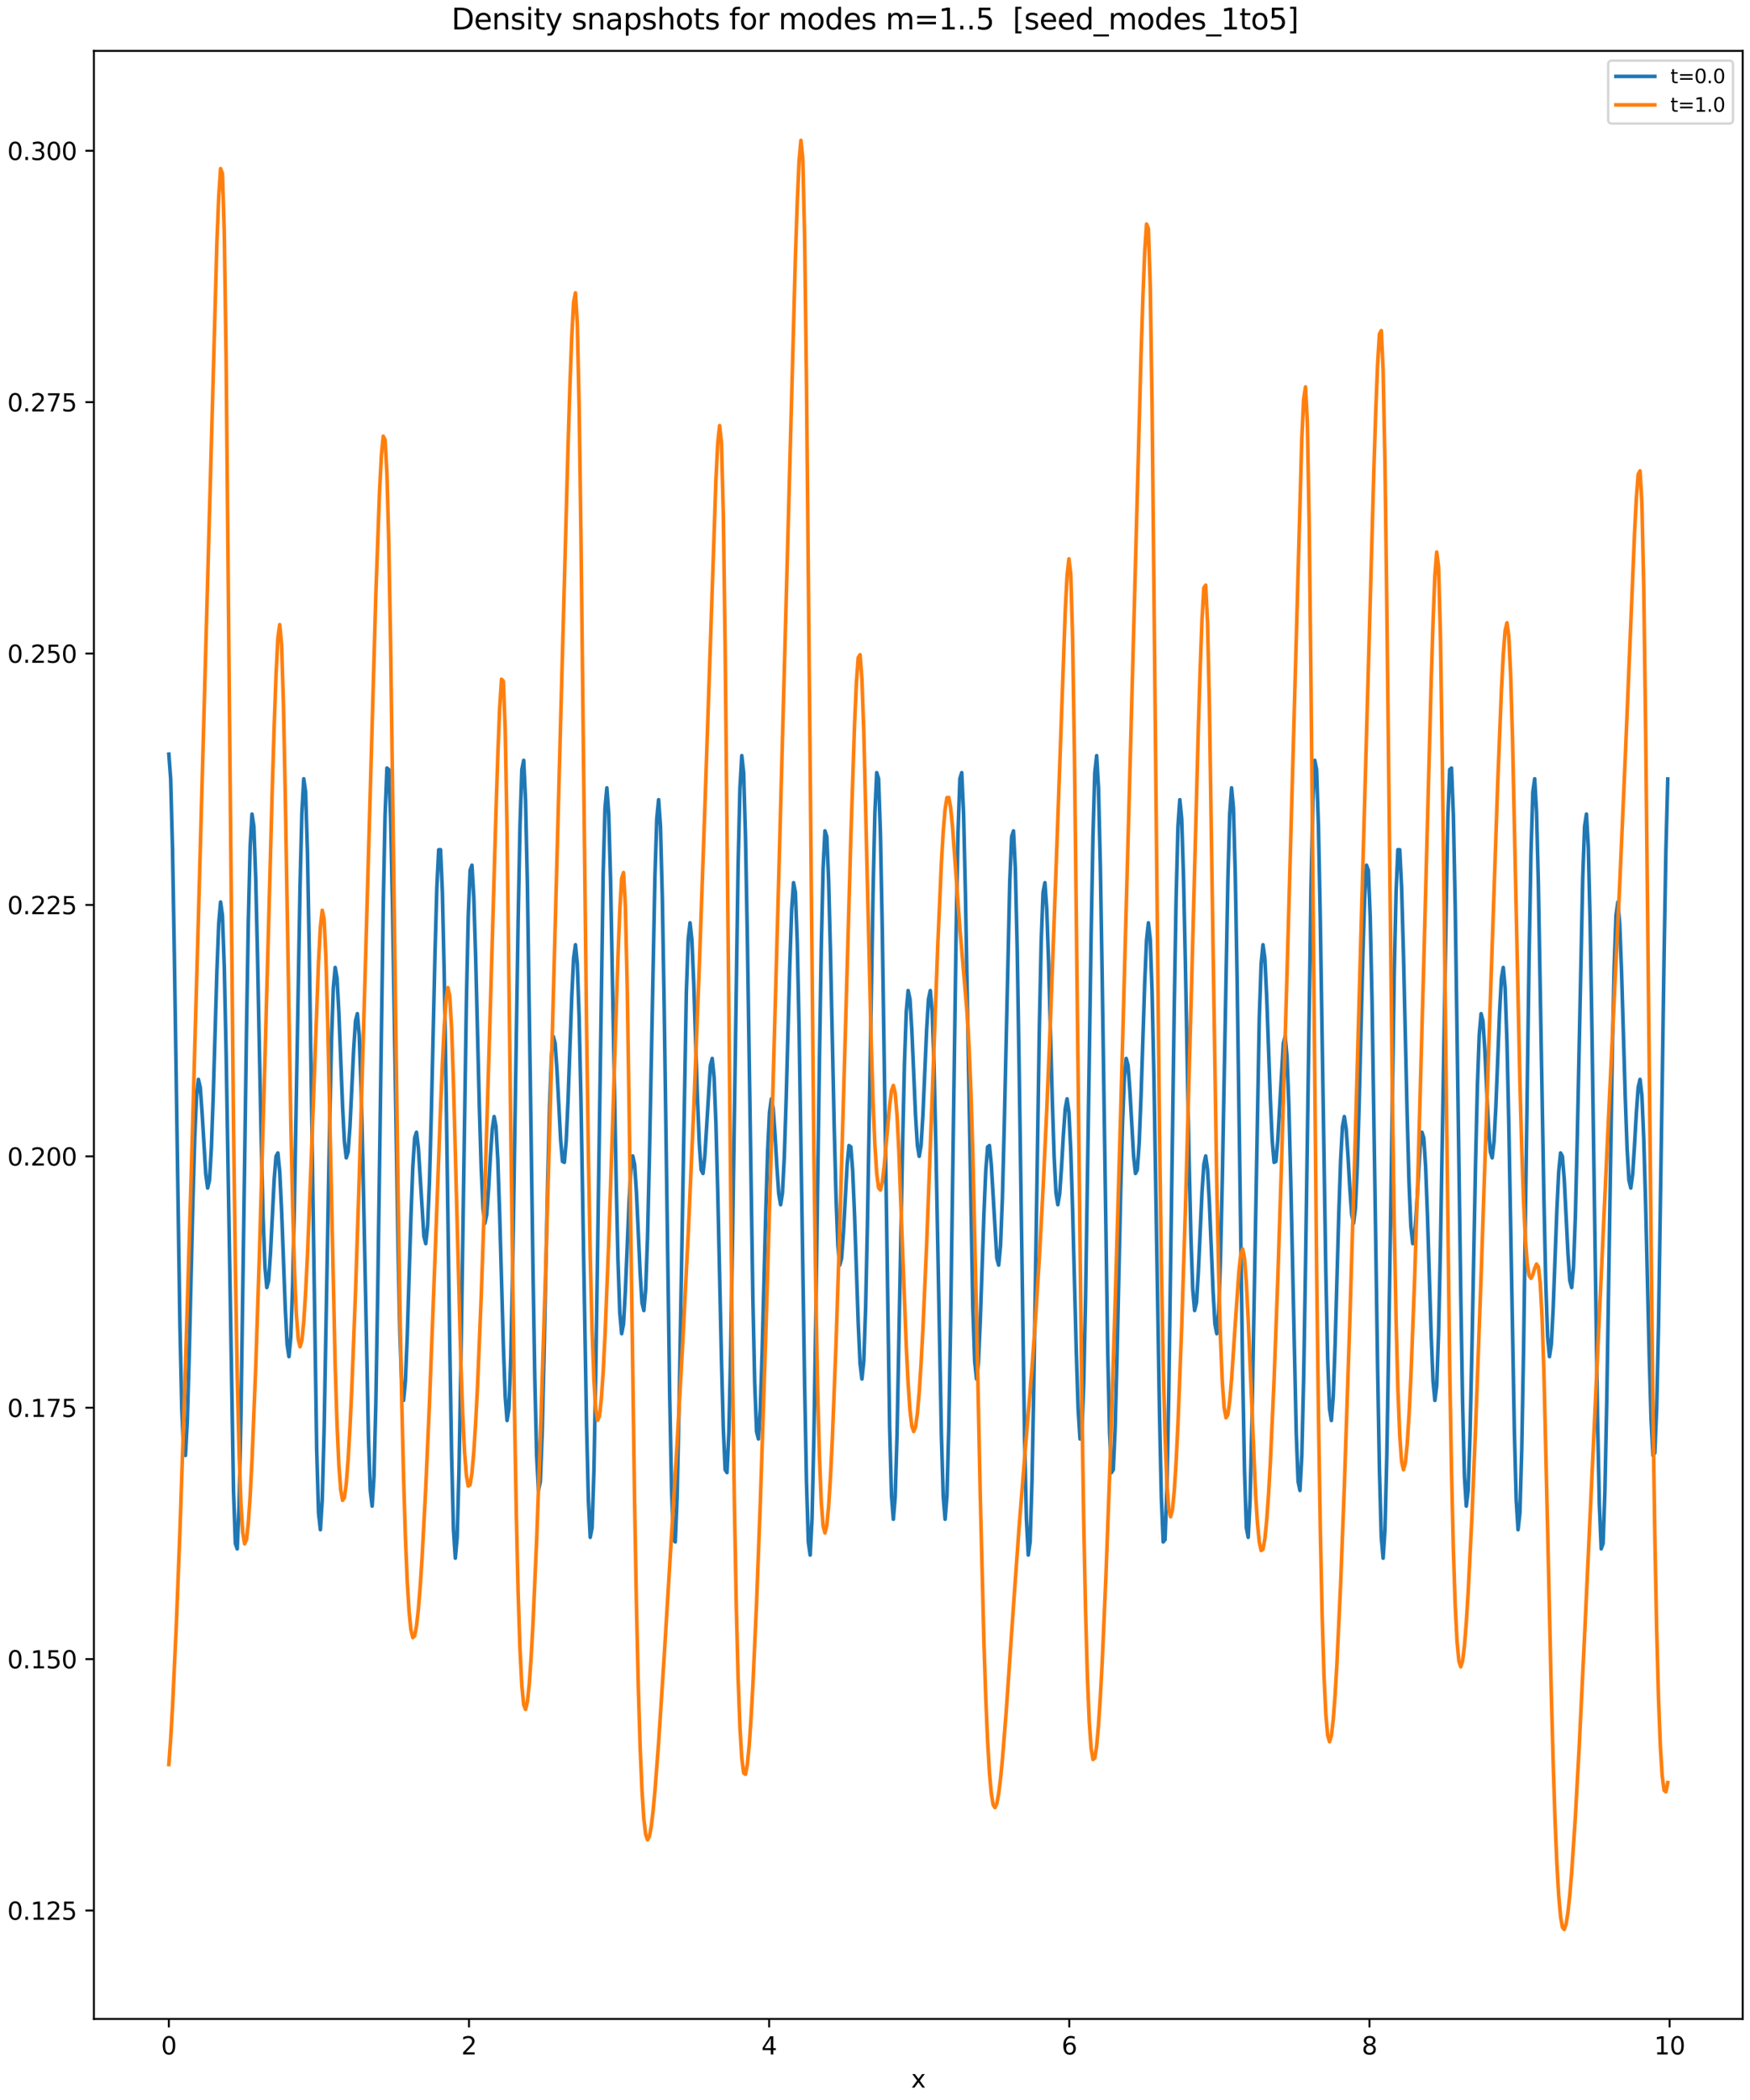 <?xml version="1.0" encoding="utf-8" standalone="no"?>
<!DOCTYPE svg PUBLIC "-//W3C//DTD SVG 1.1//EN"
  "http://www.w3.org/Graphics/SVG/1.1/DTD/svg11.dtd">
<svg xmlns:xlink="http://www.w3.org/1999/xlink" width="720pt" height="864pt" viewBox="0 0 720 864" xmlns="http://www.w3.org/2000/svg" version="1.1">
 <defs>
  <style type="text/css">*{stroke-linejoin: round; stroke-linecap: butt}</style>
 </defs>
 <g id="figure_1">
  <g id="patch_1">
   <path d="M 0 864 
L 720 864 
L 720 0 
L 0 0 
z
" style="fill: #ffffff"/>
  </g>
  <g id="axes_1">
   <g id="patch_2">
    <path d="M 38.628 830.644 
L 717 830.644 
L 717 20.948 
L 38.628 20.948 
z
" style="fill: #ffffff"/>
   </g>
   <g id="matplotlib.axis_1">
    <g id="xtick_1">
     <g id="line2d_1">
      <defs>
       <path id="mcc2948b2b6" d="M 0 0 
L 0 3.5 
" style="stroke: #000000; stroke-width: 0.8"/>
      </defs>
      <g>
       <use xlink:href="#mcc2948b2b6" x="69.463" y="830.644" style="stroke: #000000; stroke-width: 0.8"/>
      </g>
     </g>
     <g id="text_1">
      <!-- 0 -->
      <g transform="translate(66.282 845.242) scale(0.1 -0.1)">
       <defs>
        <path id="DejaVuSans-30" d="M 2034 4250 
Q 1547 4250 1301 3770 
Q 1056 3291 1056 2328 
Q 1056 1369 1301 889 
Q 1547 409 2034 409 
Q 2525 409 2770 889 
Q 3016 1369 3016 2328 
Q 3016 3291 2770 3770 
Q 2525 4250 2034 4250 
z
M 2034 4750 
Q 2819 4750 3233 4129 
Q 3647 3509 3647 2328 
Q 3647 1150 3233 529 
Q 2819 -91 2034 -91 
Q 1250 -91 836 529 
Q 422 1150 422 2328 
Q 422 3509 836 4129 
Q 1250 4750 2034 4750 
z
" transform="scale(0.016)"/>
       </defs>
       <use xlink:href="#DejaVuSans-30"/>
      </g>
     </g>
    </g>
    <g id="xtick_2">
     <g id="line2d_2">
      <g>
       <use xlink:href="#mcc2948b2b6" x="192.956" y="830.644" style="stroke: #000000; stroke-width: 0.8"/>
      </g>
     </g>
     <g id="text_2">
      <!-- 2 -->
      <g transform="translate(189.775 845.242) scale(0.1 -0.1)">
       <defs>
        <path id="DejaVuSans-32" d="M 1228 531 
L 3431 531 
L 3431 0 
L 469 0 
L 469 531 
Q 828 903 1448 1529 
Q 2069 2156 2228 2338 
Q 2531 2678 2651 2914 
Q 2772 3150 2772 3378 
Q 2772 3750 2511 3984 
Q 2250 4219 1831 4219 
Q 1534 4219 1204 4116 
Q 875 4013 500 3803 
L 500 4441 
Q 881 4594 1212 4672 
Q 1544 4750 1819 4750 
Q 2544 4750 2975 4387 
Q 3406 4025 3406 3419 
Q 3406 3131 3298 2873 
Q 3191 2616 2906 2266 
Q 2828 2175 2409 1742 
Q 1991 1309 1228 531 
z
" transform="scale(0.016)"/>
       </defs>
       <use xlink:href="#DejaVuSans-32"/>
      </g>
     </g>
    </g>
    <g id="xtick_3">
     <g id="line2d_3">
      <g>
       <use xlink:href="#mcc2948b2b6" x="316.448" y="830.644" style="stroke: #000000; stroke-width: 0.8"/>
      </g>
     </g>
     <g id="text_3">
      <!-- 4 -->
      <g transform="translate(313.267 845.242) scale(0.1 -0.1)">
       <defs>
        <path id="DejaVuSans-34" d="M 2419 4116 
L 825 1625 
L 2419 1625 
L 2419 4116 
z
M 2253 4666 
L 3047 4666 
L 3047 1625 
L 3713 1625 
L 3713 1100 
L 3047 1100 
L 3047 0 
L 2419 0 
L 2419 1100 
L 313 1100 
L 313 1709 
L 2253 4666 
z
" transform="scale(0.016)"/>
       </defs>
       <use xlink:href="#DejaVuSans-34"/>
      </g>
     </g>
    </g>
    <g id="xtick_4">
     <g id="line2d_4">
      <g>
       <use xlink:href="#mcc2948b2b6" x="439.94" y="830.644" style="stroke: #000000; stroke-width: 0.8"/>
      </g>
     </g>
     <g id="text_4">
      <!-- 6 -->
      <g transform="translate(436.759 845.242) scale(0.1 -0.1)">
       <defs>
        <path id="DejaVuSans-36" d="M 2113 2584 
Q 1688 2584 1439 2293 
Q 1191 2003 1191 1497 
Q 1191 994 1439 701 
Q 1688 409 2113 409 
Q 2538 409 2786 701 
Q 3034 994 3034 1497 
Q 3034 2003 2786 2293 
Q 2538 2584 2113 2584 
z
M 3366 4563 
L 3366 3988 
Q 3128 4100 2886 4159 
Q 2644 4219 2406 4219 
Q 1781 4219 1451 3797 
Q 1122 3375 1075 2522 
Q 1259 2794 1537 2939 
Q 1816 3084 2150 3084 
Q 2853 3084 3261 2657 
Q 3669 2231 3669 1497 
Q 3669 778 3244 343 
Q 2819 -91 2113 -91 
Q 1303 -91 875 529 
Q 447 1150 447 2328 
Q 447 3434 972 4092 
Q 1497 4750 2381 4750 
Q 2619 4750 2861 4703 
Q 3103 4656 3366 4563 
z
" transform="scale(0.016)"/>
       </defs>
       <use xlink:href="#DejaVuSans-36"/>
      </g>
     </g>
    </g>
    <g id="xtick_5">
     <g id="line2d_5">
      <g>
       <use xlink:href="#mcc2948b2b6" x="563.433" y="830.644" style="stroke: #000000; stroke-width: 0.8"/>
      </g>
     </g>
     <g id="text_5">
      <!-- 8 -->
      <g transform="translate(560.252 845.242) scale(0.1 -0.1)">
       <defs>
        <path id="DejaVuSans-38" d="M 2034 2216 
Q 1584 2216 1326 1975 
Q 1069 1734 1069 1313 
Q 1069 891 1326 650 
Q 1584 409 2034 409 
Q 2484 409 2743 651 
Q 3003 894 3003 1313 
Q 3003 1734 2745 1975 
Q 2488 2216 2034 2216 
z
M 1403 2484 
Q 997 2584 770 2862 
Q 544 3141 544 3541 
Q 544 4100 942 4425 
Q 1341 4750 2034 4750 
Q 2731 4750 3128 4425 
Q 3525 4100 3525 3541 
Q 3525 3141 3298 2862 
Q 3072 2584 2669 2484 
Q 3125 2378 3379 2068 
Q 3634 1759 3634 1313 
Q 3634 634 3220 271 
Q 2806 -91 2034 -91 
Q 1263 -91 848 271 
Q 434 634 434 1313 
Q 434 1759 690 2068 
Q 947 2378 1403 2484 
z
M 1172 3481 
Q 1172 3119 1398 2916 
Q 1625 2713 2034 2713 
Q 2441 2713 2670 2916 
Q 2900 3119 2900 3481 
Q 2900 3844 2670 4047 
Q 2441 4250 2034 4250 
Q 1625 4250 1398 4047 
Q 1172 3844 1172 3481 
z
" transform="scale(0.016)"/>
       </defs>
       <use xlink:href="#DejaVuSans-38"/>
      </g>
     </g>
    </g>
    <g id="xtick_6">
     <g id="line2d_6">
      <g>
       <use xlink:href="#mcc2948b2b6" x="686.925" y="830.644" style="stroke: #000000; stroke-width: 0.8"/>
      </g>
     </g>
     <g id="text_6">
      <!-- 10 -->
      <g transform="translate(680.563 845.242) scale(0.1 -0.1)">
       <defs>
        <path id="DejaVuSans-31" d="M 794 531 
L 1825 531 
L 1825 4091 
L 703 3866 
L 703 4441 
L 1819 4666 
L 2450 4666 
L 2450 531 
L 3481 531 
L 3481 0 
L 794 0 
L 794 531 
z
" transform="scale(0.016)"/>
       </defs>
       <use xlink:href="#DejaVuSans-31"/>
       <use xlink:href="#DejaVuSans-30" x="63.623"/>
      </g>
     </g>
    </g>
    <g id="text_7">
     <!-- x -->
     <g transform="translate(374.855 858.92) scale(0.1 -0.1)">
      <defs>
       <path id="DejaVuSans-78" d="M 3513 3500 
L 2247 1797 
L 3578 0 
L 2900 0 
L 1881 1375 
L 863 0 
L 184 0 
L 1544 1831 
L 300 3500 
L 978 3500 
L 1906 2253 
L 2834 3500 
L 3513 3500 
z
" transform="scale(0.016)"/>
      </defs>
      <use xlink:href="#DejaVuSans-78"/>
     </g>
    </g>
   </g>
   <g id="matplotlib.axis_2">
    <g id="ytick_1">
     <g id="line2d_7">
      <defs>
       <path id="m19ff8316f3" d="M 0 0 
L -3.5 0 
" style="stroke: #000000; stroke-width: 0.8"/>
      </defs>
      <g>
       <use xlink:href="#m19ff8316f3" x="38.628" y="786.037" style="stroke: #000000; stroke-width: 0.8"/>
      </g>
     </g>
     <g id="text_8">
      <!-- 0.125 -->
      <g transform="translate(3 789.837) scale(0.1 -0.1)">
       <defs>
        <path id="DejaVuSans-2e" d="M 684 794 
L 1344 794 
L 1344 0 
L 684 0 
L 684 794 
z
" transform="scale(0.016)"/>
        <path id="DejaVuSans-35" d="M 691 4666 
L 3169 4666 
L 3169 4134 
L 1269 4134 
L 1269 2991 
Q 1406 3038 1543 3061 
Q 1681 3084 1819 3084 
Q 2600 3084 3056 2656 
Q 3513 2228 3513 1497 
Q 3513 744 3044 326 
Q 2575 -91 1722 -91 
Q 1428 -91 1123 -41 
Q 819 9 494 109 
L 494 744 
Q 775 591 1075 516 
Q 1375 441 1709 441 
Q 2250 441 2565 725 
Q 2881 1009 2881 1497 
Q 2881 1984 2565 2268 
Q 2250 2553 1709 2553 
Q 1456 2553 1204 2497 
Q 953 2441 691 2322 
L 691 4666 
z
" transform="scale(0.016)"/>
       </defs>
       <use xlink:href="#DejaVuSans-30"/>
       <use xlink:href="#DejaVuSans-2e" x="63.623"/>
       <use xlink:href="#DejaVuSans-31" x="95.41"/>
       <use xlink:href="#DejaVuSans-32" x="159.033"/>
       <use xlink:href="#DejaVuSans-35" x="222.656"/>
      </g>
     </g>
    </g>
    <g id="ytick_2">
     <g id="line2d_8">
      <g>
       <use xlink:href="#m19ff8316f3" x="38.628" y="682.608" style="stroke: #000000; stroke-width: 0.8"/>
      </g>
     </g>
     <g id="text_9">
      <!-- 0.150 -->
      <g transform="translate(3 686.407) scale(0.1 -0.1)">
       <use xlink:href="#DejaVuSans-30"/>
       <use xlink:href="#DejaVuSans-2e" x="63.623"/>
       <use xlink:href="#DejaVuSans-31" x="95.41"/>
       <use xlink:href="#DejaVuSans-35" x="159.033"/>
       <use xlink:href="#DejaVuSans-30" x="222.656"/>
      </g>
     </g>
    </g>
    <g id="ytick_3">
     <g id="line2d_9">
      <g>
       <use xlink:href="#m19ff8316f3" x="38.628" y="579.179" style="stroke: #000000; stroke-width: 0.8"/>
      </g>
     </g>
     <g id="text_10">
      <!-- 0.175 -->
      <g transform="translate(3 582.978) scale(0.1 -0.1)">
       <defs>
        <path id="DejaVuSans-37" d="M 525 4666 
L 3525 4666 
L 3525 4397 
L 1831 0 
L 1172 0 
L 2766 4134 
L 525 4134 
L 525 4666 
z
" transform="scale(0.016)"/>
       </defs>
       <use xlink:href="#DejaVuSans-30"/>
       <use xlink:href="#DejaVuSans-2e" x="63.623"/>
       <use xlink:href="#DejaVuSans-31" x="95.41"/>
       <use xlink:href="#DejaVuSans-37" x="159.033"/>
       <use xlink:href="#DejaVuSans-35" x="222.656"/>
      </g>
     </g>
    </g>
    <g id="ytick_4">
     <g id="line2d_10">
      <g>
       <use xlink:href="#m19ff8316f3" x="38.628" y="475.75" style="stroke: #000000; stroke-width: 0.8"/>
      </g>
     </g>
     <g id="text_11">
      <!-- 0.200 -->
      <g transform="translate(3 479.549) scale(0.1 -0.1)">
       <use xlink:href="#DejaVuSans-30"/>
       <use xlink:href="#DejaVuSans-2e" x="63.623"/>
       <use xlink:href="#DejaVuSans-32" x="95.41"/>
       <use xlink:href="#DejaVuSans-30" x="159.033"/>
       <use xlink:href="#DejaVuSans-30" x="222.656"/>
      </g>
     </g>
    </g>
    <g id="ytick_5">
     <g id="line2d_11">
      <g>
       <use xlink:href="#m19ff8316f3" x="38.628" y="372.321" style="stroke: #000000; stroke-width: 0.8"/>
      </g>
     </g>
     <g id="text_12">
      <!-- 0.225 -->
      <g transform="translate(3 376.12) scale(0.1 -0.1)">
       <use xlink:href="#DejaVuSans-30"/>
       <use xlink:href="#DejaVuSans-2e" x="63.623"/>
       <use xlink:href="#DejaVuSans-32" x="95.41"/>
       <use xlink:href="#DejaVuSans-32" x="159.033"/>
       <use xlink:href="#DejaVuSans-35" x="222.656"/>
      </g>
     </g>
    </g>
    <g id="ytick_6">
     <g id="line2d_12">
      <g>
       <use xlink:href="#m19ff8316f3" x="38.628" y="268.892" style="stroke: #000000; stroke-width: 0.8"/>
      </g>
     </g>
     <g id="text_13">
      <!-- 0.250 -->
      <g transform="translate(3 272.691) scale(0.1 -0.1)">
       <use xlink:href="#DejaVuSans-30"/>
       <use xlink:href="#DejaVuSans-2e" x="63.623"/>
       <use xlink:href="#DejaVuSans-32" x="95.41"/>
       <use xlink:href="#DejaVuSans-35" x="159.033"/>
       <use xlink:href="#DejaVuSans-30" x="222.656"/>
      </g>
     </g>
    </g>
    <g id="ytick_7">
     <g id="line2d_13">
      <g>
       <use xlink:href="#m19ff8316f3" x="38.628" y="165.462" style="stroke: #000000; stroke-width: 0.8"/>
      </g>
     </g>
     <g id="text_14">
      <!-- 0.275 -->
      <g transform="translate(3 169.262) scale(0.1 -0.1)">
       <use xlink:href="#DejaVuSans-30"/>
       <use xlink:href="#DejaVuSans-2e" x="63.623"/>
       <use xlink:href="#DejaVuSans-32" x="95.41"/>
       <use xlink:href="#DejaVuSans-37" x="159.033"/>
       <use xlink:href="#DejaVuSans-35" x="222.656"/>
      </g>
     </g>
    </g>
    <g id="ytick_8">
     <g id="line2d_14">
      <g>
       <use xlink:href="#m19ff8316f3" x="38.628" y="62.033" style="stroke: #000000; stroke-width: 0.8"/>
      </g>
     </g>
     <g id="text_15">
      <!-- 0.300 -->
      <g transform="translate(3 65.832) scale(0.1 -0.1)">
       <defs>
        <path id="DejaVuSans-33" d="M 2597 2516 
Q 3050 2419 3304 2112 
Q 3559 1806 3559 1356 
Q 3559 666 3084 287 
Q 2609 -91 1734 -91 
Q 1441 -91 1130 -33 
Q 819 25 488 141 
L 488 750 
Q 750 597 1062 519 
Q 1375 441 1716 441 
Q 2309 441 2620 675 
Q 2931 909 2931 1356 
Q 2931 1769 2642 2001 
Q 2353 2234 1838 2234 
L 1294 2234 
L 1294 2753 
L 1863 2753 
Q 2328 2753 2575 2939 
Q 2822 3125 2822 3475 
Q 2822 3834 2567 4026 
Q 2313 4219 1838 4219 
Q 1578 4219 1281 4162 
Q 984 4106 628 3988 
L 628 4550 
Q 988 4650 1302 4700 
Q 1616 4750 1894 4750 
Q 2613 4750 3031 4423 
Q 3450 4097 3450 3541 
Q 3450 3153 3228 2886 
Q 3006 2619 2597 2516 
z
" transform="scale(0.016)"/>
       </defs>
       <use xlink:href="#DejaVuSans-30"/>
       <use xlink:href="#DejaVuSans-2e" x="63.623"/>
       <use xlink:href="#DejaVuSans-33" x="95.41"/>
       <use xlink:href="#DejaVuSans-30" x="159.033"/>
       <use xlink:href="#DejaVuSans-30" x="222.656"/>
      </g>
     </g>
    </g>
   </g>
   <g id="line2d_15">
    <path d="M 69.463 310.263 
L 70.224 320.491 
L 70.984 349.663 
L 71.745 393.487 
L 74.026 545.233 
L 74.786 579.539 
L 75.547 597.755 
L 76.307 598.819 
L 77.068 584.412 
L 77.828 558.53 
L 79.349 494.794 
L 80.109 468.237 
L 80.87 450.79 
L 81.63 444.083 
L 82.391 447.396 
L 83.151 457.922 
L 84.672 483.126 
L 85.432 488.783 
L 86.193 485.532 
L 86.953 472.557 
L 87.714 451.328 
L 89.234 399.762 
L 89.995 379.992 
L 90.755 371.121 
L 91.516 376.669 
L 92.276 397.876 
L 93.036 433.327 
L 96.078 613.461 
L 96.839 635.031 
L 97.599 637.243 
L 98.359 619.28 
L 99.12 583.331 
L 100.641 478.894 
L 101.401 424.836 
L 102.162 379.37 
L 102.922 348.271 
L 103.682 334.942 
L 104.443 339.962 
L 105.203 361.099 
L 105.964 393.805 
L 107.484 469.554 
L 108.245 500.589 
L 109.005 521.215 
L 109.766 529.733 
L 110.526 526.877 
L 111.287 515.53 
L 112.807 485.32 
L 113.568 475.75 
L 114.328 474.349 
L 115.089 482.111 
L 115.849 497.777 
L 117.37 538.263 
L 118.13 553.182 
L 118.891 558.157 
L 119.651 550.036 
L 120.412 527.891 
L 121.172 493.35 
L 123.453 364.172 
L 124.214 334.179 
L 124.974 320.415 
L 125.735 325.865 
L 126.495 350.669 
L 127.255 392.026 
L 130.297 596.467 
L 131.058 622.484 
L 131.818 629.368 
L 132.578 617.133 
L 133.339 588.635 
L 134.86 504.767 
L 135.62 462.648 
L 136.38 428.521 
L 137.141 406.435 
L 137.901 398.043 
L 138.662 402.465 
L 139.422 416.605 
L 140.943 455.108 
L 141.703 469.69 
L 142.464 476.373 
L 143.224 473.947 
L 143.985 463.445 
L 145.506 431.816 
L 146.266 420.064 
L 147.026 417.058 
L 147.787 425.711 
L 148.547 446.778 
L 149.308 478.557 
L 151.589 590.682 
L 152.349 613.261 
L 153.11 619.65 
L 153.87 607.499 
L 154.631 577.276 
L 155.391 532.295 
L 157.672 372.571 
L 158.433 335.416 
L 159.193 315.994 
L 159.954 316.625 
L 160.714 336.63 
L 161.474 372.495 
L 163.756 512.955 
L 164.516 548.385 
L 165.276 569.945 
L 166.037 576.168 
L 166.797 568.219 
L 167.558 549.536 
L 169.079 500.311 
L 169.839 480.196 
L 170.599 468.224 
L 171.36 465.824 
L 172.12 472.151 
L 174.401 508.59 
L 175.162 511.654 
L 175.922 504.441 
L 176.683 486.239 
L 177.443 458.701 
L 178.964 392.509 
L 179.724 365.3 
L 180.485 349.626 
L 181.245 349.588 
L 182.006 366.969 
L 182.766 400.796 
L 183.527 447.364 
L 185.047 553.654 
L 185.808 598.646 
L 186.568 629.258 
L 187.329 641.076 
L 188.089 632.449 
L 188.849 604.751 
L 189.61 562.146 
L 191.891 411.744 
L 192.652 377.041 
L 193.412 358.068 
L 194.172 355.967 
L 194.933 369.154 
L 195.693 393.738 
L 197.214 455.012 
L 197.975 480.553 
L 198.735 497.192 
L 199.495 503.327 
L 200.256 499.689 
L 201.016 489.084 
L 201.777 475.75 
L 202.537 464.433 
L 203.297 459.383 
L 204.058 463.438 
L 204.818 477.385 
L 205.579 499.719 
L 207.1 553.671 
L 207.86 574.579 
L 208.62 584.438 
L 209.381 579.641 
L 210.141 558.87 
L 210.902 523.481 
L 212.423 426.694 
L 213.183 378.431 
L 213.943 339.76 
L 214.704 316.633 
L 215.464 312.826 
L 216.225 329.295 
L 216.985 363.982 
L 218.506 467 
L 219.266 521.013 
L 220.027 566.88 
L 220.787 598.78 
L 221.548 613.223 
L 222.308 609.528 
L 223.068 589.807 
L 223.829 558.493 
L 225.35 485.073 
L 226.11 454.839 
L 226.871 434.723 
L 227.631 426.419 
L 228.391 429.206 
L 229.152 440.227 
L 230.673 469.151 
L 231.433 477.834 
L 232.193 478.234 
L 232.954 469.4 
L 233.714 452.632 
L 235.235 410.075 
L 235.996 394.309 
L 236.756 388.702 
L 237.516 396.47 
L 238.277 418.593 
L 239.037 453.474 
L 241.319 585.707 
L 242.079 617.188 
L 242.839 632.499 
L 243.6 628.523 
L 244.36 604.988 
L 245.121 564.582 
L 248.162 359.587 
L 248.923 332.418 
L 249.683 324.142 
L 250.444 334.87 
L 251.204 361.875 
L 252.725 443.255 
L 253.485 484.547 
L 254.246 518.188 
L 255.006 540.136 
L 255.767 548.715 
L 256.527 544.768 
L 257.287 531.337 
L 258.808 494.718 
L 259.569 481.2 
L 260.329 475.594 
L 261.089 479.066 
L 261.85 490.54 
L 263.371 523.714 
L 264.131 535.95 
L 264.892 539.188 
L 265.652 530.478 
L 266.412 509.043 
L 267.173 476.579 
L 269.454 360.852 
L 270.215 336.811 
L 270.975 329.011 
L 271.735 339.925 
L 272.496 369.2 
L 273.256 413.613 
L 275.537 574.326 
L 276.298 612.629 
L 277.058 633.468 
L 277.819 634.398 
L 278.579 615.962 
L 279.34 581.54 
L 282.381 408.327 
L 283.142 386.496 
L 283.902 379.678 
L 284.663 386.774 
L 285.423 404.425 
L 286.944 451.361 
L 287.704 470.358 
L 288.465 481.303 
L 289.225 482.807 
L 289.985 475.75 
L 292.267 438.369 
L 293.027 435.477 
L 293.788 443.126 
L 294.548 462.027 
L 295.308 490.509 
L 296.829 559.14 
L 297.59 587.7 
L 298.35 604.685 
L 299.111 605.886 
L 299.871 589.413 
L 300.631 556.148 
L 301.392 509.729 
L 303.673 356.312 
L 304.433 324.298 
L 305.194 310.906 
L 305.954 317.926 
L 306.715 344.122 
L 307.475 385.458 
L 309.756 534.292 
L 310.517 569.307 
L 311.277 588.96 
L 312.038 592.031 
L 312.798 580.01 
L 313.559 556.691 
L 315.079 497.875 
L 315.84 473.381 
L 316.6 457.596 
L 317.361 452.096 
L 318.121 456.134 
L 318.881 466.898 
L 319.642 480.151 
L 320.402 491.152 
L 321.163 495.661 
L 321.923 490.856 
L 322.684 475.971 
L 323.444 452.546 
L 324.965 396.174 
L 325.725 374.083 
L 326.486 363.172 
L 327.246 367.143 
L 328.007 387.395 
L 328.767 422.639 
L 330.288 520.371 
L 331.048 569.687 
L 331.809 609.71 
L 332.569 634.381 
L 333.329 639.791 
L 334.09 624.848 
L 334.85 591.475 
L 335.611 544.32 
L 337.132 436.138 
L 337.892 389.953 
L 338.652 357.331 
L 339.413 341.838 
L 340.173 344.259 
L 340.934 362.595 
L 341.694 392.525 
L 343.215 463.569 
L 343.975 492.95 
L 344.736 512.491 
L 345.496 520.504 
L 346.257 517.705 
L 347.017 506.929 
L 348.538 479.154 
L 349.298 471.31 
L 350.059 471.88 
L 350.819 481.777 
L 351.58 499.656 
L 353.1 544.367 
L 353.861 561.044 
L 354.621 567.359 
L 355.382 560.025 
L 356.142 538.006 
L 356.902 502.864 
L 359.184 367.724 
L 359.944 334.765 
L 360.705 317.895 
L 361.465 320.362 
L 362.225 342.574 
L 362.986 381.962 
L 366.028 587.185 
L 366.788 615.441 
L 367.548 625.061 
L 368.309 615.813 
L 369.069 590.296 
L 370.59 511.458 
L 371.35 471.048 
L 372.111 437.962 
L 372.871 416.233 
L 373.632 407.547 
L 374.392 411.099 
L 375.153 423.895 
L 376.673 458.735 
L 377.434 471.216 
L 378.194 475.75 
L 378.955 471.216 
L 379.715 458.735 
L 381.236 423.895 
L 381.996 411.099 
L 382.757 407.547 
L 383.517 416.233 
L 384.278 437.962 
L 385.038 471.048 
L 387.319 590.296 
L 388.08 615.813 
L 388.84 625.061 
L 389.601 615.441 
L 390.361 587.185 
L 391.121 543.42 
L 393.403 381.962 
L 394.163 342.574 
L 394.924 320.362 
L 395.684 317.895 
L 396.444 334.765 
L 397.205 367.724 
L 400.246 538.006 
L 401.007 560.025 
L 401.767 567.359 
L 402.528 561.044 
L 403.288 544.367 
L 404.809 499.656 
L 405.569 481.777 
L 406.33 471.88 
L 407.09 471.31 
L 407.851 479.154 
L 410.132 517.705 
L 410.892 520.504 
L 411.653 512.491 
L 412.413 492.95 
L 413.174 463.569 
L 415.455 362.595 
L 416.215 344.259 
L 416.976 341.838 
L 417.736 357.331 
L 418.497 389.953 
L 419.257 436.138 
L 421.538 591.475 
L 422.299 624.848 
L 423.059 639.791 
L 423.82 634.381 
L 424.58 609.71 
L 425.34 569.687 
L 427.622 422.639 
L 428.382 387.395 
L 429.142 367.143 
L 429.903 363.172 
L 430.663 374.083 
L 431.424 396.174 
L 432.945 452.546 
L 433.705 475.971 
L 434.465 490.856 
L 435.226 495.661 
L 435.986 491.152 
L 436.747 480.151 
L 437.507 466.898 
L 438.268 456.134 
L 439.028 452.096 
L 439.788 457.596 
L 440.549 473.381 
L 441.309 497.875 
L 442.83 556.691 
L 443.59 580.01 
L 444.351 592.031 
L 445.111 588.96 
L 445.872 569.307 
L 446.632 534.292 
L 448.153 435.769 
L 448.913 385.458 
L 449.674 344.122 
L 450.434 317.926 
L 451.195 310.906 
L 451.955 324.298 
L 452.716 356.312 
L 453.476 402.415 
L 455.757 556.148 
L 456.518 589.413 
L 457.278 605.886 
L 458.038 604.685 
L 458.799 587.7 
L 459.559 559.14 
L 461.08 490.509 
L 461.841 462.027 
L 462.601 443.126 
L 463.361 435.477 
L 464.122 438.369 
L 464.882 448.98 
L 466.403 475.75 
L 467.164 482.807 
L 467.924 481.303 
L 468.684 470.358 
L 469.445 451.361 
L 470.966 404.425 
L 471.726 386.774 
L 472.486 379.678 
L 473.247 386.496 
L 474.007 408.327 
L 474.768 443.654 
L 477.049 581.54 
L 477.809 615.962 
L 478.57 634.398 
L 479.33 633.468 
L 480.091 612.629 
L 480.851 574.326 
L 482.372 467.506 
L 483.132 413.613 
L 483.893 369.2 
L 484.653 339.925 
L 485.414 329.011 
L 486.174 336.811 
L 486.934 360.852 
L 487.695 396.35 
L 489.216 476.579 
L 489.976 509.043 
L 490.737 530.478 
L 491.497 539.188 
L 492.257 535.95 
L 493.018 523.714 
L 494.539 490.54 
L 495.299 479.066 
L 496.059 475.594 
L 496.82 481.2 
L 497.58 494.718 
L 499.101 531.337 
L 499.862 544.768 
L 500.622 548.715 
L 501.382 540.136 
L 502.143 518.188 
L 502.903 484.547 
L 505.185 361.875 
L 505.945 334.87 
L 506.705 324.142 
L 507.466 332.418 
L 508.226 359.587 
L 508.987 402.625 
L 511.268 564.582 
L 512.028 604.988 
L 512.789 628.523 
L 513.549 632.499 
L 514.31 617.188 
L 515.07 585.707 
L 518.112 418.593 
L 518.872 396.47 
L 519.633 388.702 
L 520.393 394.309 
L 521.153 410.075 
L 522.674 452.632 
L 523.435 469.4 
L 524.195 478.234 
L 524.955 477.834 
L 525.716 469.151 
L 527.997 429.206 
L 528.758 426.419 
L 529.518 434.723 
L 530.278 454.839 
L 531.039 485.073 
L 533.32 589.807 
L 534.081 609.528 
L 534.841 613.223 
L 535.601 598.78 
L 536.362 566.88 
L 537.122 521.013 
L 539.403 363.982 
L 540.164 329.295 
L 540.924 312.826 
L 541.685 316.633 
L 542.445 339.76 
L 543.206 378.431 
L 545.487 523.481 
L 546.247 558.87 
L 547.008 579.641 
L 547.768 584.438 
L 548.529 574.579 
L 549.289 553.671 
L 550.81 499.719 
L 551.57 477.385 
L 552.331 463.438 
L 553.091 459.383 
L 553.851 464.433 
L 554.612 475.75 
L 555.372 489.084 
L 556.133 499.689 
L 556.893 503.327 
L 557.654 497.192 
L 558.414 480.553 
L 559.174 455.012 
L 560.695 393.738 
L 561.456 369.154 
L 562.216 355.967 
L 562.977 358.068 
L 563.737 377.041 
L 564.497 411.744 
L 566.018 510.901 
L 566.779 562.146 
L 567.539 604.751 
L 568.299 632.449 
L 569.06 641.076 
L 569.82 629.258 
L 570.581 598.646 
L 571.341 553.654 
L 573.622 400.796 
L 574.383 366.969 
L 575.143 349.588 
L 575.904 349.626 
L 576.664 365.3 
L 577.425 392.509 
L 578.945 458.701 
L 579.706 486.239 
L 580.466 504.441 
L 581.227 511.654 
L 581.987 508.59 
L 582.747 498.062 
L 584.268 472.151 
L 585.029 465.824 
L 585.789 468.224 
L 586.55 480.196 
L 587.31 500.311 
L 588.831 549.536 
L 589.591 568.219 
L 590.352 576.168 
L 591.112 569.945 
L 591.873 548.385 
L 592.633 512.955 
L 595.675 336.63 
L 596.435 316.625 
L 597.195 315.994 
L 597.956 335.416 
L 598.716 372.571 
L 600.237 478.277 
L 600.998 532.295 
L 601.758 577.276 
L 602.518 607.499 
L 603.279 619.65 
L 604.039 613.261 
L 604.8 590.682 
L 605.56 556.579 
L 607.081 478.557 
L 607.841 446.778 
L 608.602 425.711 
L 609.362 417.058 
L 610.123 420.064 
L 610.883 431.816 
L 612.404 463.445 
L 613.164 473.947 
L 613.925 476.373 
L 614.685 469.69 
L 615.446 455.108 
L 616.966 416.605 
L 617.727 402.465 
L 618.487 398.043 
L 619.248 406.435 
L 620.008 428.521 
L 620.769 462.648 
L 623.05 588.635 
L 623.81 617.133 
L 624.571 629.368 
L 625.331 622.484 
L 626.091 596.467 
L 626.852 554.232 
L 629.133 392.026 
L 629.894 350.669 
L 630.654 325.865 
L 631.414 320.415 
L 632.175 334.179 
L 632.935 364.172 
L 634.456 450.464 
L 635.217 493.35 
L 635.977 527.891 
L 636.737 550.036 
L 637.498 558.157 
L 638.258 553.182 
L 639.019 538.263 
L 640.539 497.777 
L 641.3 482.111 
L 642.06 474.349 
L 642.821 475.75 
L 643.581 485.32 
L 645.102 515.53 
L 645.862 526.877 
L 646.623 529.733 
L 647.383 521.215 
L 648.144 500.589 
L 648.904 469.554 
L 651.185 361.099 
L 651.946 339.962 
L 652.706 334.942 
L 653.467 348.271 
L 654.227 379.37 
L 654.987 424.836 
L 657.269 583.331 
L 658.029 619.28 
L 658.79 637.243 
L 659.55 635.031 
L 660.31 613.461 
L 661.071 576.178 
L 663.352 433.327 
L 664.112 397.876 
L 664.873 376.669 
L 665.633 371.121 
L 666.394 379.992 
L 667.154 399.762 
L 668.675 451.328 
L 669.435 472.557 
L 670.196 485.532 
L 670.956 488.783 
L 671.717 483.126 
L 672.477 471.418 
L 673.238 457.922 
L 673.998 447.396 
L 674.758 444.083 
L 675.519 450.79 
L 676.279 468.237 
L 677.04 494.794 
L 678.56 558.53 
L 679.321 584.412 
L 680.081 598.819 
L 680.842 597.755 
L 681.602 579.539 
L 682.363 545.233 
L 683.883 445.601 
L 684.644 393.487 
L 685.404 349.663 
L 686.165 320.491 
L 686.165 320.491 
" clip-path="url(#p071cf7c97f)" style="fill: none; stroke: #1f77b4; stroke-width: 1.5; stroke-linecap: square"/>
   </g>
   <g id="line2d_16">
    <path d="M 69.463 725.972 
L 70.224 715.417 
L 70.984 702.231 
L 72.505 669.464 
L 74.026 630.036 
L 76.307 561.902 
L 78.588 486.193 
L 81.63 377.589 
L 89.234 99.743 
L 89.995 80.803 
L 90.755 69.378 
L 91.516 71.401 
L 92.276 95.876 
L 93.036 148.238 
L 94.557 309.028 
L 96.078 463.357 
L 96.839 521.414 
L 97.599 565.679 
L 98.359 597.496 
L 99.12 618.574 
L 99.88 630.616 
L 100.641 635.162 
L 101.401 633.477 
L 102.162 626.62 
L 102.922 615.478 
L 103.682 600.744 
L 105.203 562.733 
L 106.724 516.167 
L 109.005 435.915 
L 112.047 323.577 
L 112.807 298.736 
L 113.568 277.629 
L 114.328 262.515 
L 115.089 256.988 
L 115.849 265.232 
L 116.61 289.411 
L 117.37 327.325 
L 119.651 461.722 
L 120.412 496.514 
L 121.172 522.824 
L 121.932 540.714 
L 122.693 550.84 
L 123.453 554.103 
L 124.214 551.442 
L 124.974 543.746 
L 125.735 531.838 
L 126.495 516.47 
L 128.016 478.181 
L 131.058 395.465 
L 131.818 381.355 
L 132.578 374.501 
L 133.339 378.154 
L 134.099 394.39 
L 134.86 422.307 
L 137.901 561.992 
L 138.662 585.849 
L 139.422 602.767 
L 140.183 613.045 
L 140.943 617.274 
L 141.703 616.158 
L 142.464 610.387 
L 143.224 600.594 
L 143.985 587.359 
L 144.745 571.178 
L 146.266 531.658 
L 147.787 484.907 
L 150.068 406.144 
L 154.631 244.461 
L 156.151 202.195 
L 156.912 187.436 
L 157.672 179.462 
L 158.433 180.944 
L 159.193 194.833 
L 159.954 223.197 
L 160.714 265.65 
L 162.235 377.115 
L 163.756 489.14 
L 164.516 536.333 
L 165.276 575.897 
L 166.037 607.797 
L 166.797 632.512 
L 167.558 650.733 
L 168.318 663.21 
L 169.079 670.667 
L 169.839 673.756 
L 170.599 673.047 
L 171.36 669.038 
L 172.12 662.148 
L 172.881 652.734 
L 173.641 641.109 
L 175.162 612.254 
L 176.683 577.413 
L 178.964 517.627 
L 181.245 456.075 
L 182.006 437.785 
L 182.766 422.297 
L 183.527 411.152 
L 184.287 406.336 
L 185.047 409.942 
L 185.808 423.185 
L 186.568 445.381 
L 189.61 560.862 
L 190.37 581.956 
L 191.131 597.346 
L 191.891 607.05 
L 192.652 611.4 
L 193.412 610.885 
L 194.172 606.047 
L 194.933 597.405 
L 195.693 585.439 
L 196.454 570.593 
L 197.975 533.715 
L 199.495 489.33 
L 201.777 413.279 
L 204.058 333.999 
L 204.818 310.534 
L 205.579 291.352 
L 206.339 279.453 
L 207.1 280.247 
L 207.86 300.245 
L 208.62 341.88 
L 210.141 464.456 
L 211.662 579.686 
L 212.423 622.818 
L 213.183 655.522 
L 213.943 678.708 
L 214.704 693.592 
L 215.464 701.412 
L 216.225 703.291 
L 216.985 700.184 
L 217.745 692.9 
L 218.506 682.109 
L 219.266 668.359 
L 220.787 633.729 
L 222.308 591.793 
L 224.589 519.299 
L 226.871 439.095 
L 230.673 296.247 
L 233.714 183.502 
L 234.475 159.006 
L 235.235 138.541 
L 235.996 124.352 
L 236.756 120.482 
L 237.516 133.119 
L 238.277 167.278 
L 239.037 221.877 
L 241.319 421.689 
L 242.079 474.974 
L 242.839 516.755 
L 243.6 547.386 
L 244.36 567.974 
L 245.121 579.851 
L 245.881 584.335 
L 246.641 582.595 
L 247.402 575.639 
L 248.162 564.334 
L 248.923 549.402 
L 250.444 511.077 
L 251.964 465.089 
L 254.246 393.701 
L 255.006 374.434 
L 255.767 361.379 
L 256.527 359 
L 257.287 372.816 
L 258.048 405.701 
L 258.808 454.468 
L 261.089 618.06 
L 261.85 660.289 
L 262.61 693.687 
L 263.371 718.823 
L 264.131 736.67 
L 264.892 748.303 
L 265.652 754.759 
L 266.412 756.937 
L 267.173 755.621 
L 267.933 751.495 
L 268.694 745.115 
L 269.454 736.958 
L 270.975 716.898 
L 273.256 681.68 
L 278.579 593.781 
L 280.86 553.219 
L 283.142 507.974 
L 285.423 456.391 
L 287.704 397.851 
L 289.985 332.731 
L 294.548 197.487 
L 295.308 182.297 
L 296.069 175.106 
L 296.829 182.142 
L 297.59 211.497 
L 298.35 266.594 
L 301.392 565.313 
L 302.152 618.847 
L 302.913 659.992 
L 303.673 690.1 
L 304.433 710.722 
L 305.194 723.383 
L 305.954 729.445 
L 306.715 730.001 
L 307.475 725.978 
L 308.236 718.155 
L 308.996 707.125 
L 309.756 693.39 
L 311.277 659.419 
L 312.798 618.721 
L 315.079 548.727 
L 317.361 471.335 
L 320.402 360.898 
L 327.246 105.931 
L 328.007 83.348 
L 328.767 66.166 
L 329.527 57.753 
L 330.288 65.214 
L 331.048 97.535 
L 331.809 157.755 
L 334.85 474.379 
L 335.611 529.11 
L 336.371 570.212 
L 337.132 599.217 
L 337.892 617.875 
L 338.652 627.875 
L 339.413 630.702 
L 340.173 627.572 
L 340.934 619.511 
L 341.694 607.359 
L 342.454 591.789 
L 343.975 552.578 
L 345.496 505.417 
L 347.777 425.773 
L 350.059 344.473 
L 351.58 298.189 
L 352.34 281.014 
L 353.1 270.538 
L 353.861 269.371 
L 354.621 279.497 
L 355.382 300.828 
L 356.902 364.633 
L 358.423 428.387 
L 359.184 452.861 
L 359.944 470.972 
L 360.705 482.747 
L 361.465 488.704 
L 362.225 489.627 
L 362.986 486.439 
L 363.746 480.169 
L 366.028 454.775 
L 366.788 448.755 
L 367.548 446.581 
L 368.309 449.713 
L 369.069 458.949 
L 369.83 473.957 
L 371.35 514.491 
L 372.871 554.1 
L 373.632 569.26 
L 374.392 580.216 
L 375.153 586.755 
L 375.913 588.966 
L 376.673 587.114 
L 377.434 581.567 
L 378.194 572.722 
L 378.955 560.983 
L 379.715 546.749 
L 381.236 512.322 
L 383.517 451.401 
L 385.798 389.472 
L 387.319 355.05 
L 388.08 342.06 
L 388.84 332.91 
L 389.601 328.182 
L 390.361 328.089 
L 391.121 332.324 
L 391.882 340.044 
L 393.403 361.026 
L 394.924 381.929 
L 397.965 417.765 
L 398.726 431.166 
L 399.486 449.716 
L 400.246 474.611 
L 401.767 541.206 
L 403.288 614.519 
L 404.809 675.523 
L 405.569 698.56 
L 406.33 716.41 
L 407.09 729.372 
L 407.851 737.898 
L 408.611 742.502 
L 409.372 743.712 
L 410.132 742.024 
L 410.892 737.894 
L 411.653 731.752 
L 412.413 723.98 
L 413.934 704.915 
L 416.976 660.701 
L 419.257 628.695 
L 421.538 600.022 
L 424.58 562.839 
L 426.101 541.738 
L 427.622 517.388 
L 429.142 489.099 
L 430.663 456.603 
L 432.184 419.951 
L 434.465 358.115 
L 438.268 251.347 
L 439.028 236.823 
L 439.788 229.925 
L 440.549 236.261 
L 441.309 262.602 
L 442.07 311.477 
L 445.111 577.541 
L 445.872 625.861 
L 446.632 663.029 
L 447.393 690.094 
L 448.153 708.39 
L 448.913 719.255 
L 449.674 723.891 
L 450.434 723.309 
L 451.195 718.365 
L 451.955 709.764 
L 452.716 698.073 
L 453.476 683.77 
L 454.997 648.817 
L 456.518 607.285 
L 458.799 536.162 
L 461.08 457.694 
L 464.882 317.084 
L 469.445 146.506 
L 470.205 122.7 
L 470.966 103.661 
L 471.726 92.181 
L 472.486 94.068 
L 473.247 117.653 
L 474.007 167.557 
L 475.528 319.429 
L 477.049 464.984 
L 477.809 519.695 
L 478.57 561.275 
L 479.33 590.92 
L 480.091 610.217 
L 480.851 620.775 
L 481.612 624.044 
L 482.372 621.232 
L 483.132 613.365 
L 483.893 601.287 
L 484.653 585.667 
L 486.174 545.994 
L 487.695 497.82 
L 489.976 415.16 
L 493.018 300.181 
L 493.778 275.336 
L 494.539 254.913 
L 495.299 241.837 
L 496.059 240.749 
L 496.82 256.437 
L 497.58 290.158 
L 499.101 390.796 
L 500.622 487.39 
L 501.382 523.575 
L 502.143 550.501 
L 502.903 568.734 
L 503.664 579.287 
L 504.424 583.313 
L 505.185 581.958 
L 505.945 576.326 
L 506.705 567.492 
L 508.226 544.572 
L 509.747 522.829 
L 510.507 515.979 
L 511.268 513.887 
L 512.028 517.726 
L 512.789 527.77 
L 513.549 543.066 
L 516.591 614.961 
L 517.351 626.768 
L 518.112 634.449 
L 518.872 637.937 
L 519.633 637.412 
L 520.393 633.159 
L 521.153 625.502 
L 521.914 614.804 
L 522.674 601.395 
L 524.195 567.628 
L 525.716 526.335 
L 527.237 479.216 
L 529.518 400.445 
L 535.601 180.402 
L 536.362 164.214 
L 537.122 159.188 
L 537.883 173.903 
L 538.643 215.933 
L 539.403 283.622 
L 541.685 520.891 
L 542.445 581.643 
L 543.206 629.138 
L 543.966 664.503 
L 544.726 689.357 
L 545.487 705.345 
L 546.247 714.005 
L 547.008 716.591 
L 547.768 714.136 
L 548.529 707.534 
L 549.289 697.469 
L 550.049 684.491 
L 551.57 651.641 
L 553.091 611.751 
L 555.372 542.783 
L 557.654 466.461 
L 561.456 329.86 
L 565.258 192.78 
L 566.018 169.281 
L 566.779 149.999 
L 567.539 137.402 
L 568.299 136.029 
L 569.06 152.465 
L 569.82 191.216 
L 570.581 249.818 
L 572.862 451.3 
L 573.622 502.947 
L 574.383 542.895 
L 575.143 571.761 
L 575.904 590.784 
L 576.664 601.326 
L 577.425 604.687 
L 578.185 602.02 
L 578.945 594.291 
L 579.706 582.309 
L 580.466 566.761 
L 581.987 527.093 
L 583.508 478.786 
L 585.789 395.703 
L 588.831 280.207 
L 589.591 255.826 
L 590.352 236.824 
L 591.112 227.146 
L 591.873 233.303 
L 592.633 261.492 
L 593.393 311.862 
L 596.435 562.369 
L 597.195 605.315 
L 597.956 637.7 
L 598.716 660.651 
L 599.477 675.472 
L 600.237 683.467 
L 600.998 685.78 
L 601.758 683.362 
L 602.518 677.042 
L 603.279 667.498 
L 604.039 655.268 
L 605.56 624.557 
L 607.081 587.724 
L 609.362 525.177 
L 613.164 411.558 
L 616.206 321.951 
L 617.727 284.002 
L 618.487 269.378 
L 619.248 259.481 
L 620.008 256.235 
L 620.769 261.81 
L 621.529 277.739 
L 622.289 303.76 
L 623.81 374.719 
L 625.331 445.006 
L 626.091 472.944 
L 626.852 494.655 
L 627.612 510.152 
L 628.373 519.949 
L 629.133 524.861 
L 629.894 525.935 
L 630.654 524.432 
L 631.414 521.861 
L 632.175 520.063 
L 632.935 521.25 
L 633.696 527.898 
L 634.456 542.215 
L 635.217 565.06 
L 636.737 629.44 
L 638.258 696.945 
L 639.019 725.35 
L 639.779 748.703 
L 640.539 766.82 
L 641.3 779.934 
L 642.06 788.476 
L 642.821 792.941 
L 643.581 793.839 
L 644.342 791.647 
L 645.102 786.783 
L 645.862 779.633 
L 646.623 770.532 
L 648.144 747.589 
L 649.664 719.905 
L 651.946 672.742 
L 661.831 459.052 
L 666.394 363.895 
L 668.675 311.697 
L 672.477 219.827 
L 673.238 205.014 
L 673.998 195.107 
L 674.758 193.736 
L 675.519 206.983 
L 676.279 241.406 
L 677.04 298.329 
L 680.081 581.662 
L 680.842 631.825 
L 681.602 670.544 
L 682.363 699.008 
L 683.123 718.608 
L 683.883 730.724 
L 684.644 736.581 
L 685.404 737.191 
L 686.165 733.417 
L 686.165 733.417 
" clip-path="url(#p071cf7c97f)" style="fill: none; stroke: #ff7f0e; stroke-width: 1.5; stroke-linecap: square"/>
   </g>
   <g id="patch_3">
    <path d="M 38.628 830.644 
L 38.628 20.948 
" style="fill: none; stroke: #000000; stroke-width: 0.8; stroke-linejoin: miter; stroke-linecap: square"/>
   </g>
   <g id="patch_4">
    <path d="M 717 830.644 
L 717 20.948 
" style="fill: none; stroke: #000000; stroke-width: 0.8; stroke-linejoin: miter; stroke-linecap: square"/>
   </g>
   <g id="patch_5">
    <path d="M 38.628 830.644 
L 717 830.644 
" style="fill: none; stroke: #000000; stroke-width: 0.8; stroke-linejoin: miter; stroke-linecap: square"/>
   </g>
   <g id="patch_6">
    <path d="M 38.628 20.948 
L 717 20.948 
" style="fill: none; stroke: #000000; stroke-width: 0.8; stroke-linejoin: miter; stroke-linecap: square"/>
   </g>
   <g id="legend_1">
    <g id="patch_7">
     <path d="M 663.237 50.833 
L 711.4 50.833 
Q 713 50.833 713 49.233 
L 713 26.548 
Q 713 24.948 711.4 24.948 
L 663.237 24.948 
Q 661.637 24.948 661.637 26.548 
L 661.637 49.233 
Q 661.637 50.833 663.237 50.833 
z
" style="fill: #ffffff; opacity: 0.8; stroke: #cccccc; stroke-linejoin: miter"/>
    </g>
    <g id="line2d_17">
     <path d="M 664.837 31.427 
L 672.837 31.427 
L 680.837 31.427 
" style="fill: none; stroke: #1f77b4; stroke-width: 1.5; stroke-linecap: square"/>
    </g>
    <g id="text_16">
     <!-- t=0.0 -->
     <g transform="translate(687.237 34.227) scale(0.08 -0.08)">
      <defs>
       <path id="DejaVuSans-74" d="M 1172 4494 
L 1172 3500 
L 2356 3500 
L 2356 3053 
L 1172 3053 
L 1172 1153 
Q 1172 725 1289 603 
Q 1406 481 1766 481 
L 2356 481 
L 2356 0 
L 1766 0 
Q 1100 0 847 248 
Q 594 497 594 1153 
L 594 3053 
L 172 3053 
L 172 3500 
L 594 3500 
L 594 4494 
L 1172 4494 
z
" transform="scale(0.016)"/>
       <path id="DejaVuSans-3d" d="M 678 2906 
L 4684 2906 
L 4684 2381 
L 678 2381 
L 678 2906 
z
M 678 1631 
L 4684 1631 
L 4684 1100 
L 678 1100 
L 678 1631 
z
" transform="scale(0.016)"/>
      </defs>
      <use xlink:href="#DejaVuSans-74"/>
      <use xlink:href="#DejaVuSans-3d" x="39.209"/>
      <use xlink:href="#DejaVuSans-30" x="122.998"/>
      <use xlink:href="#DejaVuSans-2e" x="186.621"/>
      <use xlink:href="#DejaVuSans-30" x="218.408"/>
     </g>
    </g>
    <g id="line2d_18">
     <path d="M 664.837 43.169 
L 672.837 43.169 
L 680.837 43.169 
" style="fill: none; stroke: #ff7f0e; stroke-width: 1.5; stroke-linecap: square"/>
    </g>
    <g id="text_17">
     <!-- t=1.0 -->
     <g transform="translate(687.237 45.969) scale(0.08 -0.08)">
      <use xlink:href="#DejaVuSans-74"/>
      <use xlink:href="#DejaVuSans-3d" x="39.209"/>
      <use xlink:href="#DejaVuSans-31" x="122.998"/>
      <use xlink:href="#DejaVuSans-2e" x="186.621"/>
      <use xlink:href="#DejaVuSans-30" x="218.408"/>
     </g>
    </g>
   </g>
  </g>
  <g id="text_18">
   <!-- Density snapshots for modes m=1..5  [seed_modes_1to5] -->
   <g transform="translate(185.743 12.118) scale(0.12 -0.12)">
    <defs>
     <path id="DejaVuSans-44" d="M 1259 4147 
L 1259 519 
L 2022 519 
Q 2988 519 3436 956 
Q 3884 1394 3884 2338 
Q 3884 3275 3436 3711 
Q 2988 4147 2022 4147 
L 1259 4147 
z
M 628 4666 
L 1925 4666 
Q 3281 4666 3915 4102 
Q 4550 3538 4550 2338 
Q 4550 1131 3912 565 
Q 3275 0 1925 0 
L 628 0 
L 628 4666 
z
" transform="scale(0.016)"/>
     <path id="DejaVuSans-65" d="M 3597 1894 
L 3597 1613 
L 953 1613 
Q 991 1019 1311 708 
Q 1631 397 2203 397 
Q 2534 397 2845 478 
Q 3156 559 3463 722 
L 3463 178 
Q 3153 47 2828 -22 
Q 2503 -91 2169 -91 
Q 1331 -91 842 396 
Q 353 884 353 1716 
Q 353 2575 817 3079 
Q 1281 3584 2069 3584 
Q 2775 3584 3186 3129 
Q 3597 2675 3597 1894 
z
M 3022 2063 
Q 3016 2534 2758 2815 
Q 2500 3097 2075 3097 
Q 1594 3097 1305 2825 
Q 1016 2553 972 2059 
L 3022 2063 
z
" transform="scale(0.016)"/>
     <path id="DejaVuSans-6e" d="M 3513 2113 
L 3513 0 
L 2938 0 
L 2938 2094 
Q 2938 2591 2744 2837 
Q 2550 3084 2163 3084 
Q 1697 3084 1428 2787 
Q 1159 2491 1159 1978 
L 1159 0 
L 581 0 
L 581 3500 
L 1159 3500 
L 1159 2956 
Q 1366 3272 1645 3428 
Q 1925 3584 2291 3584 
Q 2894 3584 3203 3211 
Q 3513 2838 3513 2113 
z
" transform="scale(0.016)"/>
     <path id="DejaVuSans-73" d="M 2834 3397 
L 2834 2853 
Q 2591 2978 2328 3040 
Q 2066 3103 1784 3103 
Q 1356 3103 1142 2972 
Q 928 2841 928 2578 
Q 928 2378 1081 2264 
Q 1234 2150 1697 2047 
L 1894 2003 
Q 2506 1872 2764 1633 
Q 3022 1394 3022 966 
Q 3022 478 2636 193 
Q 2250 -91 1575 -91 
Q 1294 -91 989 -36 
Q 684 19 347 128 
L 347 722 
Q 666 556 975 473 
Q 1284 391 1588 391 
Q 1994 391 2212 530 
Q 2431 669 2431 922 
Q 2431 1156 2273 1281 
Q 2116 1406 1581 1522 
L 1381 1569 
Q 847 1681 609 1914 
Q 372 2147 372 2553 
Q 372 3047 722 3315 
Q 1072 3584 1716 3584 
Q 2034 3584 2315 3537 
Q 2597 3491 2834 3397 
z
" transform="scale(0.016)"/>
     <path id="DejaVuSans-69" d="M 603 3500 
L 1178 3500 
L 1178 0 
L 603 0 
L 603 3500 
z
M 603 4863 
L 1178 4863 
L 1178 4134 
L 603 4134 
L 603 4863 
z
" transform="scale(0.016)"/>
     <path id="DejaVuSans-79" d="M 2059 -325 
Q 1816 -950 1584 -1140 
Q 1353 -1331 966 -1331 
L 506 -1331 
L 506 -850 
L 844 -850 
Q 1081 -850 1212 -737 
Q 1344 -625 1503 -206 
L 1606 56 
L 191 3500 
L 800 3500 
L 1894 763 
L 2988 3500 
L 3597 3500 
L 2059 -325 
z
" transform="scale(0.016)"/>
     <path id="DejaVuSans-20" transform="scale(0.016)"/>
     <path id="DejaVuSans-61" d="M 2194 1759 
Q 1497 1759 1228 1600 
Q 959 1441 959 1056 
Q 959 750 1161 570 
Q 1363 391 1709 391 
Q 2188 391 2477 730 
Q 2766 1069 2766 1631 
L 2766 1759 
L 2194 1759 
z
M 3341 1997 
L 3341 0 
L 2766 0 
L 2766 531 
Q 2569 213 2275 61 
Q 1981 -91 1556 -91 
Q 1019 -91 701 211 
Q 384 513 384 1019 
Q 384 1609 779 1909 
Q 1175 2209 1959 2209 
L 2766 2209 
L 2766 2266 
Q 2766 2663 2505 2880 
Q 2244 3097 1772 3097 
Q 1472 3097 1187 3025 
Q 903 2953 641 2809 
L 641 3341 
Q 956 3463 1253 3523 
Q 1550 3584 1831 3584 
Q 2591 3584 2966 3190 
Q 3341 2797 3341 1997 
z
" transform="scale(0.016)"/>
     <path id="DejaVuSans-70" d="M 1159 525 
L 1159 -1331 
L 581 -1331 
L 581 3500 
L 1159 3500 
L 1159 2969 
Q 1341 3281 1617 3432 
Q 1894 3584 2278 3584 
Q 2916 3584 3314 3078 
Q 3713 2572 3713 1747 
Q 3713 922 3314 415 
Q 2916 -91 2278 -91 
Q 1894 -91 1617 61 
Q 1341 213 1159 525 
z
M 3116 1747 
Q 3116 2381 2855 2742 
Q 2594 3103 2138 3103 
Q 1681 3103 1420 2742 
Q 1159 2381 1159 1747 
Q 1159 1113 1420 752 
Q 1681 391 2138 391 
Q 2594 391 2855 752 
Q 3116 1113 3116 1747 
z
" transform="scale(0.016)"/>
     <path id="DejaVuSans-68" d="M 3513 2113 
L 3513 0 
L 2938 0 
L 2938 2094 
Q 2938 2591 2744 2837 
Q 2550 3084 2163 3084 
Q 1697 3084 1428 2787 
Q 1159 2491 1159 1978 
L 1159 0 
L 581 0 
L 581 4863 
L 1159 4863 
L 1159 2956 
Q 1366 3272 1645 3428 
Q 1925 3584 2291 3584 
Q 2894 3584 3203 3211 
Q 3513 2838 3513 2113 
z
" transform="scale(0.016)"/>
     <path id="DejaVuSans-6f" d="M 1959 3097 
Q 1497 3097 1228 2736 
Q 959 2375 959 1747 
Q 959 1119 1226 758 
Q 1494 397 1959 397 
Q 2419 397 2687 759 
Q 2956 1122 2956 1747 
Q 2956 2369 2687 2733 
Q 2419 3097 1959 3097 
z
M 1959 3584 
Q 2709 3584 3137 3096 
Q 3566 2609 3566 1747 
Q 3566 888 3137 398 
Q 2709 -91 1959 -91 
Q 1206 -91 779 398 
Q 353 888 353 1747 
Q 353 2609 779 3096 
Q 1206 3584 1959 3584 
z
" transform="scale(0.016)"/>
     <path id="DejaVuSans-66" d="M 2375 4863 
L 2375 4384 
L 1825 4384 
Q 1516 4384 1395 4259 
Q 1275 4134 1275 3809 
L 1275 3500 
L 2222 3500 
L 2222 3053 
L 1275 3053 
L 1275 0 
L 697 0 
L 697 3053 
L 147 3053 
L 147 3500 
L 697 3500 
L 697 3744 
Q 697 4328 969 4595 
Q 1241 4863 1831 4863 
L 2375 4863 
z
" transform="scale(0.016)"/>
     <path id="DejaVuSans-72" d="M 2631 2963 
Q 2534 3019 2420 3045 
Q 2306 3072 2169 3072 
Q 1681 3072 1420 2755 
Q 1159 2438 1159 1844 
L 1159 0 
L 581 0 
L 581 3500 
L 1159 3500 
L 1159 2956 
Q 1341 3275 1631 3429 
Q 1922 3584 2338 3584 
Q 2397 3584 2469 3576 
Q 2541 3569 2628 3553 
L 2631 2963 
z
" transform="scale(0.016)"/>
     <path id="DejaVuSans-6d" d="M 3328 2828 
Q 3544 3216 3844 3400 
Q 4144 3584 4550 3584 
Q 5097 3584 5394 3201 
Q 5691 2819 5691 2113 
L 5691 0 
L 5113 0 
L 5113 2094 
Q 5113 2597 4934 2840 
Q 4756 3084 4391 3084 
Q 3944 3084 3684 2787 
Q 3425 2491 3425 1978 
L 3425 0 
L 2847 0 
L 2847 2094 
Q 2847 2600 2669 2842 
Q 2491 3084 2119 3084 
Q 1678 3084 1418 2786 
Q 1159 2488 1159 1978 
L 1159 0 
L 581 0 
L 581 3500 
L 1159 3500 
L 1159 2956 
Q 1356 3278 1631 3431 
Q 1906 3584 2284 3584 
Q 2666 3584 2933 3390 
Q 3200 3197 3328 2828 
z
" transform="scale(0.016)"/>
     <path id="DejaVuSans-64" d="M 2906 2969 
L 2906 4863 
L 3481 4863 
L 3481 0 
L 2906 0 
L 2906 525 
Q 2725 213 2448 61 
Q 2172 -91 1784 -91 
Q 1150 -91 751 415 
Q 353 922 353 1747 
Q 353 2572 751 3078 
Q 1150 3584 1784 3584 
Q 2172 3584 2448 3432 
Q 2725 3281 2906 2969 
z
M 947 1747 
Q 947 1113 1208 752 
Q 1469 391 1925 391 
Q 2381 391 2643 752 
Q 2906 1113 2906 1747 
Q 2906 2381 2643 2742 
Q 2381 3103 1925 3103 
Q 1469 3103 1208 2742 
Q 947 2381 947 1747 
z
" transform="scale(0.016)"/>
     <path id="DejaVuSans-5b" d="M 550 4863 
L 1875 4863 
L 1875 4416 
L 1125 4416 
L 1125 -397 
L 1875 -397 
L 1875 -844 
L 550 -844 
L 550 4863 
z
" transform="scale(0.016)"/>
     <path id="DejaVuSans-5f" d="M 3263 -1063 
L 3263 -1509 
L -63 -1509 
L -63 -1063 
L 3263 -1063 
z
" transform="scale(0.016)"/>
     <path id="DejaVuSans-5d" d="M 1947 4863 
L 1947 -844 
L 622 -844 
L 622 -397 
L 1369 -397 
L 1369 4416 
L 622 4416 
L 622 4863 
L 1947 4863 
z
" transform="scale(0.016)"/>
    </defs>
    <use xlink:href="#DejaVuSans-44"/>
    <use xlink:href="#DejaVuSans-65" x="77.002"/>
    <use xlink:href="#DejaVuSans-6e" x="138.525"/>
    <use xlink:href="#DejaVuSans-73" x="201.904"/>
    <use xlink:href="#DejaVuSans-69" x="254.004"/>
    <use xlink:href="#DejaVuSans-74" x="281.787"/>
    <use xlink:href="#DejaVuSans-79" x="320.996"/>
    <use xlink:href="#DejaVuSans-20" x="380.176"/>
    <use xlink:href="#DejaVuSans-73" x="411.963"/>
    <use xlink:href="#DejaVuSans-6e" x="464.062"/>
    <use xlink:href="#DejaVuSans-61" x="527.441"/>
    <use xlink:href="#DejaVuSans-70" x="588.721"/>
    <use xlink:href="#DejaVuSans-73" x="652.197"/>
    <use xlink:href="#DejaVuSans-68" x="704.297"/>
    <use xlink:href="#DejaVuSans-6f" x="767.676"/>
    <use xlink:href="#DejaVuSans-74" x="828.857"/>
    <use xlink:href="#DejaVuSans-73" x="868.066"/>
    <use xlink:href="#DejaVuSans-20" x="920.166"/>
    <use xlink:href="#DejaVuSans-66" x="951.953"/>
    <use xlink:href="#DejaVuSans-6f" x="987.158"/>
    <use xlink:href="#DejaVuSans-72" x="1048.34"/>
    <use xlink:href="#DejaVuSans-20" x="1089.453"/>
    <use xlink:href="#DejaVuSans-6d" x="1121.24"/>
    <use xlink:href="#DejaVuSans-6f" x="1218.652"/>
    <use xlink:href="#DejaVuSans-64" x="1279.834"/>
    <use xlink:href="#DejaVuSans-65" x="1343.311"/>
    <use xlink:href="#DejaVuSans-73" x="1404.834"/>
    <use xlink:href="#DejaVuSans-20" x="1456.934"/>
    <use xlink:href="#DejaVuSans-6d" x="1488.721"/>
    <use xlink:href="#DejaVuSans-3d" x="1586.133"/>
    <use xlink:href="#DejaVuSans-31" x="1669.922"/>
    <use xlink:href="#DejaVuSans-2e" x="1733.545"/>
    <use xlink:href="#DejaVuSans-2e" x="1765.332"/>
    <use xlink:href="#DejaVuSans-35" x="1797.119"/>
    <use xlink:href="#DejaVuSans-20" x="1860.742"/>
    <use xlink:href="#DejaVuSans-20" x="1892.529"/>
    <use xlink:href="#DejaVuSans-5b" x="1924.316"/>
    <use xlink:href="#DejaVuSans-73" x="1963.33"/>
    <use xlink:href="#DejaVuSans-65" x="2015.43"/>
    <use xlink:href="#DejaVuSans-65" x="2076.953"/>
    <use xlink:href="#DejaVuSans-64" x="2138.477"/>
    <use xlink:href="#DejaVuSans-5f" x="2201.953"/>
    <use xlink:href="#DejaVuSans-6d" x="2251.953"/>
    <use xlink:href="#DejaVuSans-6f" x="2349.365"/>
    <use xlink:href="#DejaVuSans-64" x="2410.547"/>
    <use xlink:href="#DejaVuSans-65" x="2474.023"/>
    <use xlink:href="#DejaVuSans-73" x="2535.547"/>
    <use xlink:href="#DejaVuSans-5f" x="2587.646"/>
    <use xlink:href="#DejaVuSans-31" x="2637.646"/>
    <use xlink:href="#DejaVuSans-74" x="2701.27"/>
    <use xlink:href="#DejaVuSans-6f" x="2740.479"/>
    <use xlink:href="#DejaVuSans-35" x="2801.66"/>
    <use xlink:href="#DejaVuSans-5d" x="2865.283"/>
   </g>
  </g>
 </g>
 <defs>
  <clipPath id="p071cf7c97f">
   <rect x="38.628" y="20.948" width="678.371" height="809.695"/>
  </clipPath>
 </defs>
</svg>
